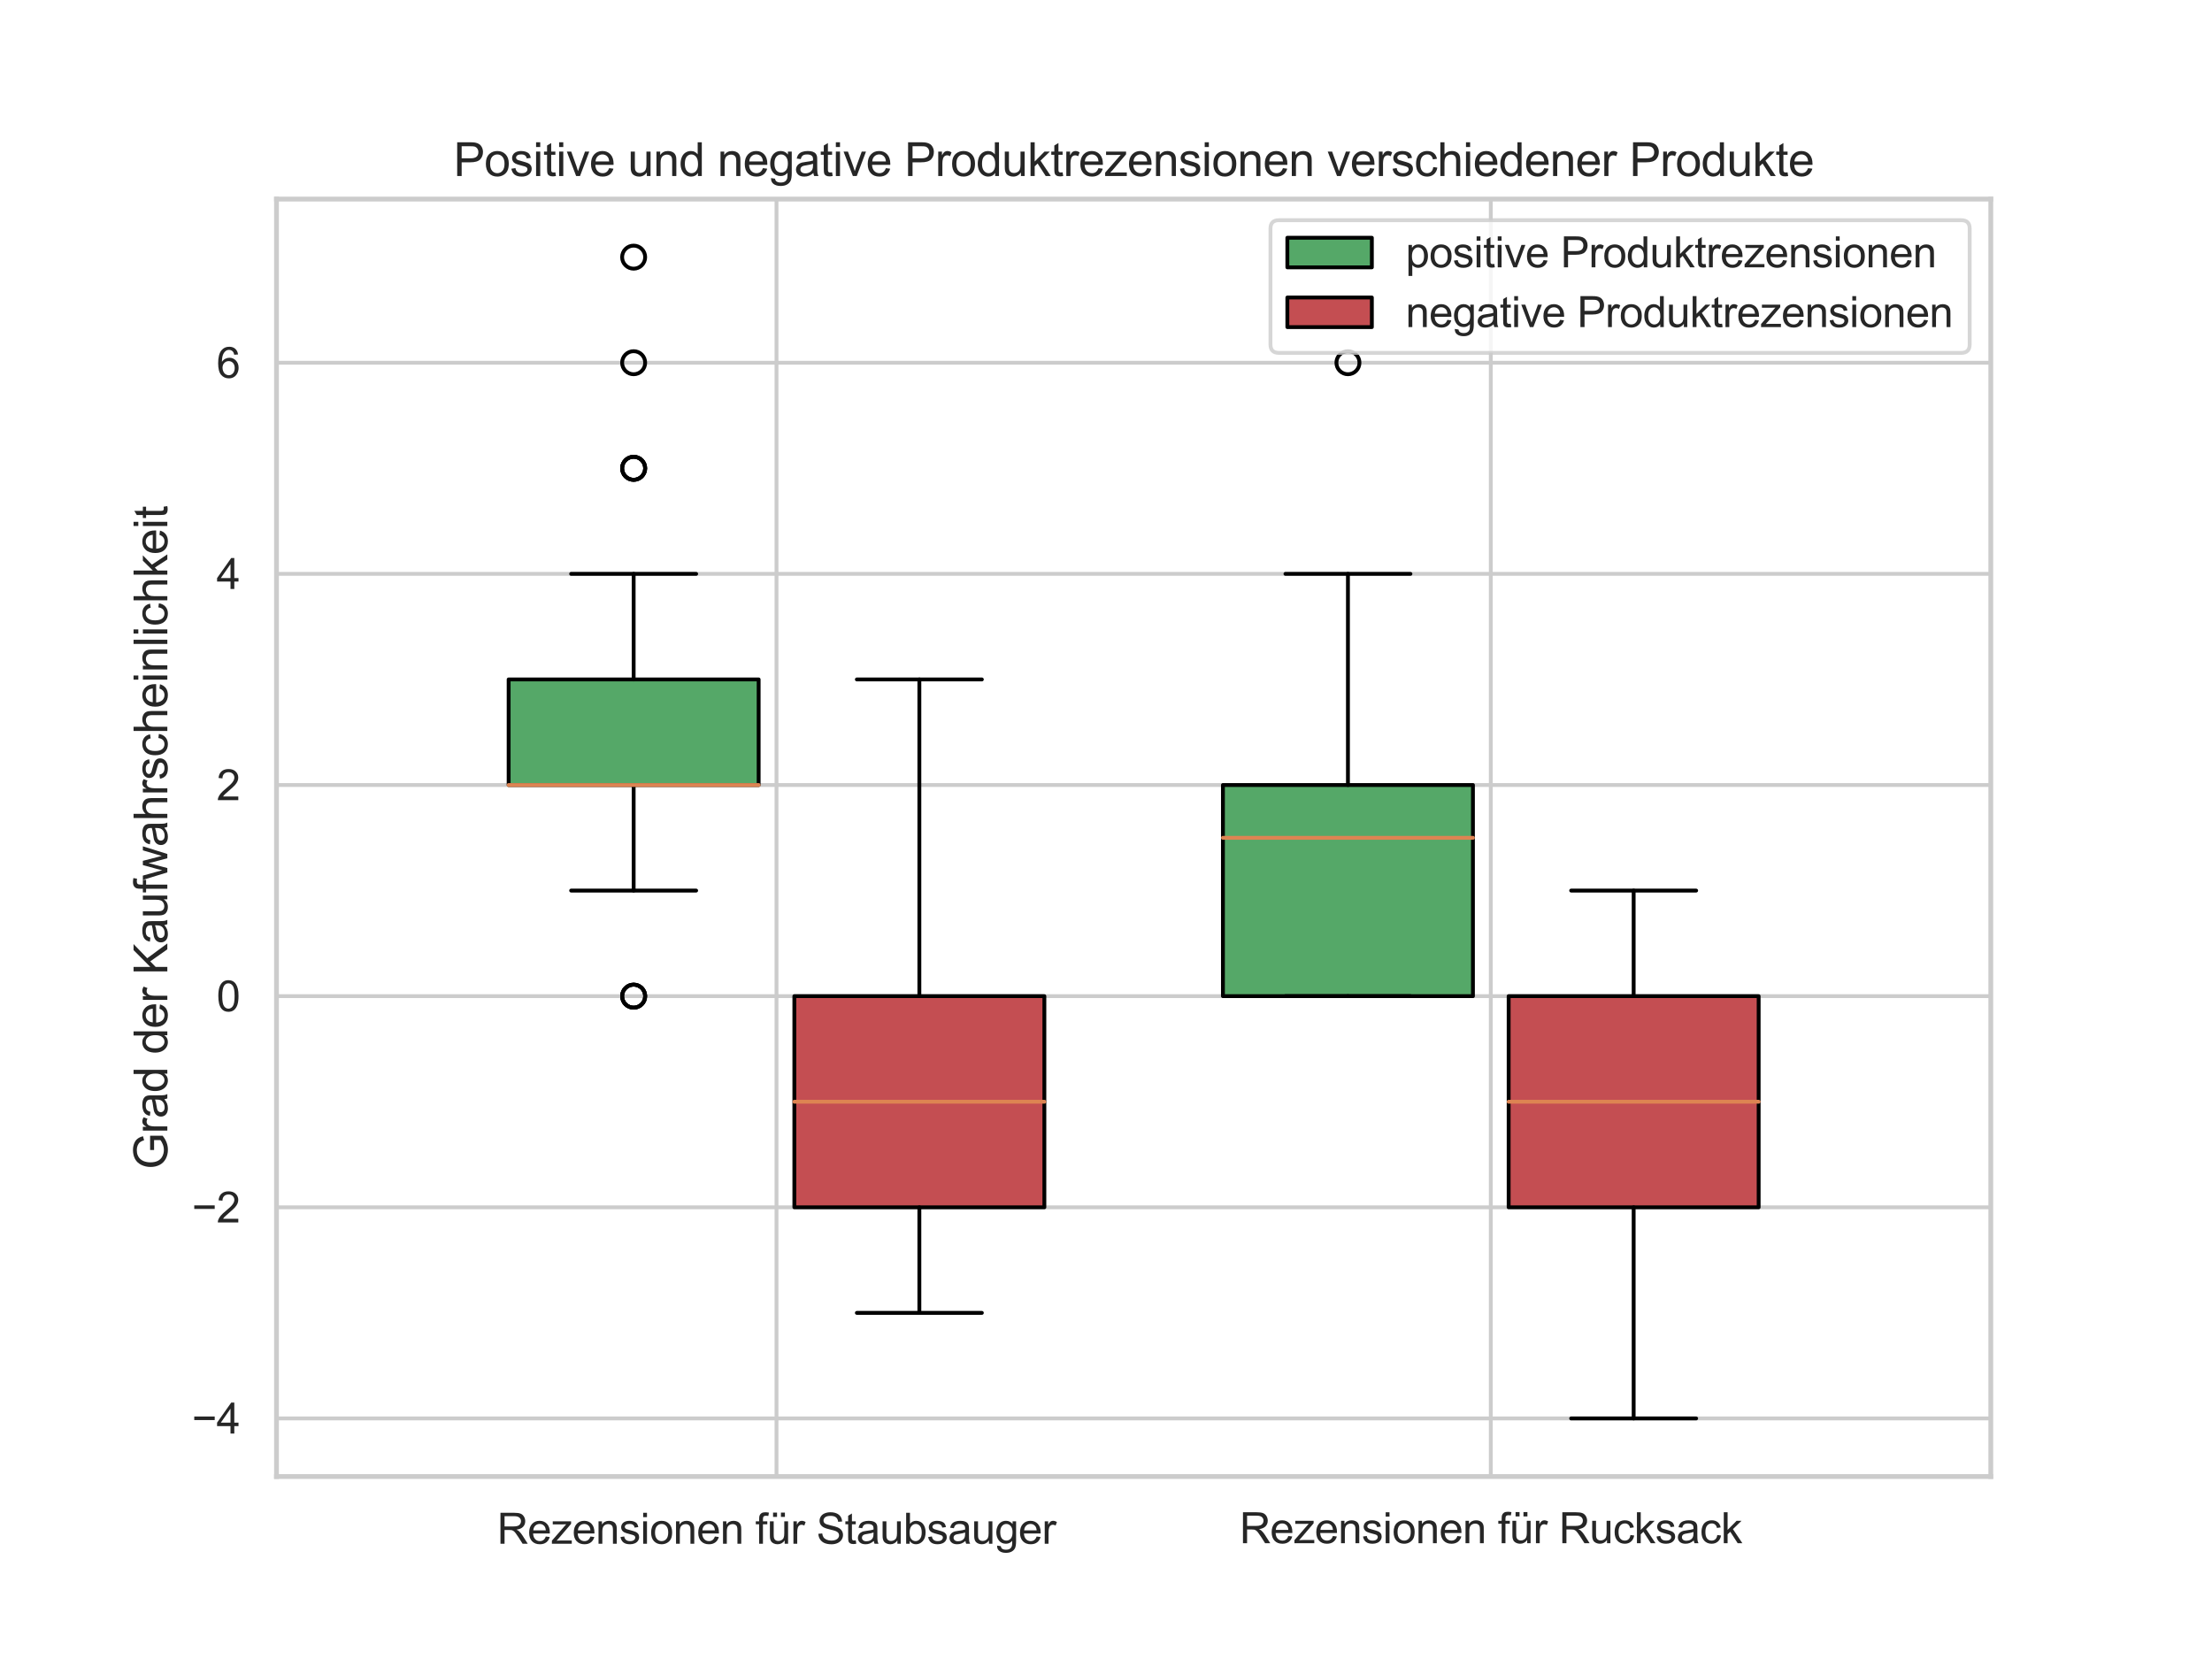 <?xml version="1.0" encoding="utf-8" standalone="no"?>
<!DOCTYPE svg PUBLIC "-//W3C//DTD SVG 1.1//EN"
  "http://www.w3.org/Graphics/SVG/1.1/DTD/svg11.dtd">
<svg xmlns:xlink="http://www.w3.org/1999/xlink" width="576pt" height="432pt" viewBox="0 0 576 432" xmlns="http://www.w3.org/2000/svg" version="1.1">
 <defs>
  <style type="text/css">*{stroke-linejoin: round; stroke-linecap: butt}</style>
 </defs>
 <g id="figure_1">
  <g id="patch_1">
   <path d="M 0 432 
L 576 432 
L 576 0 
L 0 0 
z
" style="fill: #ffffff"/>
  </g>
  <g id="axes_1">
   <g id="patch_2">
    <path d="M 72 384.48 
L 518.4 384.48 
L 518.4 51.84 
L 72 51.84 
z
" style="fill: #ffffff"/>
   </g>
   <g id="matplotlib.axis_1">
    <g id="xtick_1">
     <g id="line2d_1">
      <path d="M 202.2 384.48 
L 202.2 51.84 
" clip-path="url(#p1ac5fc9a94)" style="fill: none; stroke: #cccccc; stroke-linecap: round"/>
     </g>
     <g id="text_1">
      <!-- Rezensionen für Staubsauger -->
      <g style="fill: #262626" transform="translate(129.435 401.988) scale(0.11 -0.11)">
       <defs>
        <path id="ArialMT-52" d="M 503 0 
L 503 4581 
L 2534 4581 
Q 3147 4581 3465 4457 
Q 3784 4334 3975 4021 
Q 4166 3709 4166 3331 
Q 4166 2844 3850 2509 
Q 3534 2175 2875 2084 
Q 3116 1969 3241 1856 
Q 3506 1613 3744 1247 
L 4541 0 
L 3778 0 
L 3172 953 
Q 2906 1366 2734 1584 
Q 2563 1803 2427 1890 
Q 2291 1978 2150 2013 
Q 2047 2034 1813 2034 
L 1109 2034 
L 1109 0 
L 503 0 
z
M 1109 2559 
L 2413 2559 
Q 2828 2559 3062 2645 
Q 3297 2731 3419 2920 
Q 3541 3109 3541 3331 
Q 3541 3656 3305 3865 
Q 3069 4075 2559 4075 
L 1109 4075 
L 1109 2559 
z
" transform="scale(0.016)"/>
        <path id="ArialMT-65" d="M 2694 1069 
L 3275 997 
Q 3138 488 2766 206 
Q 2394 -75 1816 -75 
Q 1088 -75 661 373 
Q 234 822 234 1631 
Q 234 2469 665 2931 
Q 1097 3394 1784 3394 
Q 2450 3394 2872 2941 
Q 3294 2488 3294 1666 
Q 3294 1616 3291 1516 
L 816 1516 
Q 847 969 1125 678 
Q 1403 388 1819 388 
Q 2128 388 2347 550 
Q 2566 713 2694 1069 
z
M 847 1978 
L 2700 1978 
Q 2663 2397 2488 2606 
Q 2219 2931 1791 2931 
Q 1403 2931 1139 2672 
Q 875 2413 847 1978 
z
" transform="scale(0.016)"/>
        <path id="ArialMT-7a" d="M 125 0 
L 125 456 
L 2238 2881 
Q 1878 2863 1603 2863 
L 250 2863 
L 250 3319 
L 2963 3319 
L 2963 2947 
L 1166 841 
L 819 456 
Q 1197 484 1528 484 
L 3063 484 
L 3063 0 
L 125 0 
z
" transform="scale(0.016)"/>
        <path id="ArialMT-6e" d="M 422 0 
L 422 3319 
L 928 3319 
L 928 2847 
Q 1294 3394 1984 3394 
Q 2284 3394 2536 3286 
Q 2788 3178 2913 3003 
Q 3038 2828 3088 2588 
Q 3119 2431 3119 2041 
L 3119 0 
L 2556 0 
L 2556 2019 
Q 2556 2363 2490 2533 
Q 2425 2703 2258 2804 
Q 2091 2906 1866 2906 
Q 1506 2906 1245 2678 
Q 984 2450 984 1813 
L 984 0 
L 422 0 
z
" transform="scale(0.016)"/>
        <path id="ArialMT-73" d="M 197 991 
L 753 1078 
Q 800 744 1014 566 
Q 1228 388 1613 388 
Q 2000 388 2187 545 
Q 2375 703 2375 916 
Q 2375 1106 2209 1216 
Q 2094 1291 1634 1406 
Q 1016 1563 777 1677 
Q 538 1791 414 1992 
Q 291 2194 291 2438 
Q 291 2659 392 2848 
Q 494 3038 669 3163 
Q 800 3259 1026 3326 
Q 1253 3394 1513 3394 
Q 1903 3394 2198 3281 
Q 2494 3169 2634 2976 
Q 2775 2784 2828 2463 
L 2278 2388 
Q 2241 2644 2061 2787 
Q 1881 2931 1553 2931 
Q 1166 2931 1000 2803 
Q 834 2675 834 2503 
Q 834 2394 903 2306 
Q 972 2216 1119 2156 
Q 1203 2125 1616 2013 
Q 2213 1853 2448 1751 
Q 2684 1650 2818 1456 
Q 2953 1263 2953 975 
Q 2953 694 2789 445 
Q 2625 197 2315 61 
Q 2006 -75 1616 -75 
Q 969 -75 630 194 
Q 291 463 197 991 
z
" transform="scale(0.016)"/>
        <path id="ArialMT-69" d="M 425 3934 
L 425 4581 
L 988 4581 
L 988 3934 
L 425 3934 
z
M 425 0 
L 425 3319 
L 988 3319 
L 988 0 
L 425 0 
z
" transform="scale(0.016)"/>
        <path id="ArialMT-6f" d="M 213 1659 
Q 213 2581 725 3025 
Q 1153 3394 1769 3394 
Q 2453 3394 2887 2945 
Q 3322 2497 3322 1706 
Q 3322 1066 3130 698 
Q 2938 331 2570 128 
Q 2203 -75 1769 -75 
Q 1072 -75 642 372 
Q 213 819 213 1659 
z
M 791 1659 
Q 791 1022 1069 705 
Q 1347 388 1769 388 
Q 2188 388 2466 706 
Q 2744 1025 2744 1678 
Q 2744 2294 2464 2611 
Q 2184 2928 1769 2928 
Q 1347 2928 1069 2612 
Q 791 2297 791 1659 
z
" transform="scale(0.016)"/>
        <path id="ArialMT-20" transform="scale(0.016)"/>
        <path id="ArialMT-66" d="M 556 0 
L 556 2881 
L 59 2881 
L 59 3319 
L 556 3319 
L 556 3672 
Q 556 4006 616 4169 
Q 697 4388 901 4523 
Q 1106 4659 1475 4659 
Q 1713 4659 2000 4603 
L 1916 4113 
Q 1741 4144 1584 4144 
Q 1328 4144 1222 4034 
Q 1116 3925 1116 3625 
L 1116 3319 
L 1763 3319 
L 1763 2881 
L 1116 2881 
L 1116 0 
L 556 0 
z
" transform="scale(0.016)"/>
        <path id="ArialMT-fc" d="M 2597 0 
L 2597 488 
Q 2209 -75 1544 -75 
Q 1250 -75 995 37 
Q 741 150 617 320 
Q 494 491 444 738 
Q 409 903 409 1263 
L 409 3319 
L 972 3319 
L 972 1478 
Q 972 1038 1006 884 
Q 1059 663 1231 536 
Q 1403 409 1656 409 
Q 1909 409 2131 539 
Q 2353 669 2445 892 
Q 2538 1116 2538 1541 
L 2538 3319 
L 3100 3319 
L 3100 0 
L 2597 0 
z
M 878 3969 
L 878 4609 
L 1466 4609 
L 1466 3969 
L 878 3969 
z
M 2044 3969 
L 2044 4609 
L 2631 4609 
L 2631 3969 
L 2044 3969 
z
" transform="scale(0.016)"/>
        <path id="ArialMT-72" d="M 416 0 
L 416 3319 
L 922 3319 
L 922 2816 
Q 1116 3169 1280 3281 
Q 1444 3394 1641 3394 
Q 1925 3394 2219 3213 
L 2025 2691 
Q 1819 2813 1613 2813 
Q 1428 2813 1281 2702 
Q 1134 2591 1072 2394 
Q 978 2094 978 1738 
L 978 0 
L 416 0 
z
" transform="scale(0.016)"/>
        <path id="ArialMT-53" d="M 288 1472 
L 859 1522 
Q 900 1178 1048 958 
Q 1197 738 1509 602 
Q 1822 466 2213 466 
Q 2559 466 2825 569 
Q 3091 672 3220 851 
Q 3350 1031 3350 1244 
Q 3350 1459 3225 1620 
Q 3100 1781 2813 1891 
Q 2628 1963 1997 2114 
Q 1366 2266 1113 2400 
Q 784 2572 623 2826 
Q 463 3081 463 3397 
Q 463 3744 659 4045 
Q 856 4347 1234 4503 
Q 1613 4659 2075 4659 
Q 2584 4659 2973 4495 
Q 3363 4331 3572 4012 
Q 3781 3694 3797 3291 
L 3216 3247 
Q 3169 3681 2898 3903 
Q 2628 4125 2100 4125 
Q 1550 4125 1298 3923 
Q 1047 3722 1047 3438 
Q 1047 3191 1225 3031 
Q 1400 2872 2139 2705 
Q 2878 2538 3153 2413 
Q 3553 2228 3743 1945 
Q 3934 1663 3934 1294 
Q 3934 928 3725 604 
Q 3516 281 3123 101 
Q 2731 -78 2241 -78 
Q 1619 -78 1198 103 
Q 778 284 539 648 
Q 300 1013 288 1472 
z
" transform="scale(0.016)"/>
        <path id="ArialMT-74" d="M 1650 503 
L 1731 6 
Q 1494 -44 1306 -44 
Q 1000 -44 831 53 
Q 663 150 594 308 
Q 525 466 525 972 
L 525 2881 
L 113 2881 
L 113 3319 
L 525 3319 
L 525 4141 
L 1084 4478 
L 1084 3319 
L 1650 3319 
L 1650 2881 
L 1084 2881 
L 1084 941 
Q 1084 700 1114 631 
Q 1144 563 1211 522 
Q 1278 481 1403 481 
Q 1497 481 1650 503 
z
" transform="scale(0.016)"/>
        <path id="ArialMT-61" d="M 2588 409 
Q 2275 144 1986 34 
Q 1697 -75 1366 -75 
Q 819 -75 525 192 
Q 231 459 231 875 
Q 231 1119 342 1320 
Q 453 1522 633 1644 
Q 813 1766 1038 1828 
Q 1203 1872 1538 1913 
Q 2219 1994 2541 2106 
Q 2544 2222 2544 2253 
Q 2544 2597 2384 2738 
Q 2169 2928 1744 2928 
Q 1347 2928 1158 2789 
Q 969 2650 878 2297 
L 328 2372 
Q 403 2725 575 2942 
Q 747 3159 1072 3276 
Q 1397 3394 1825 3394 
Q 2250 3394 2515 3294 
Q 2781 3194 2906 3042 
Q 3031 2891 3081 2659 
Q 3109 2516 3109 2141 
L 3109 1391 
Q 3109 606 3145 398 
Q 3181 191 3288 0 
L 2700 0 
Q 2613 175 2588 409 
z
M 2541 1666 
Q 2234 1541 1622 1453 
Q 1275 1403 1131 1340 
Q 988 1278 909 1158 
Q 831 1038 831 891 
Q 831 666 1001 516 
Q 1172 366 1500 366 
Q 1825 366 2078 508 
Q 2331 650 2450 897 
Q 2541 1088 2541 1459 
L 2541 1666 
z
" transform="scale(0.016)"/>
        <path id="ArialMT-75" d="M 2597 0 
L 2597 488 
Q 2209 -75 1544 -75 
Q 1250 -75 995 37 
Q 741 150 617 320 
Q 494 491 444 738 
Q 409 903 409 1263 
L 409 3319 
L 972 3319 
L 972 1478 
Q 972 1038 1006 884 
Q 1059 663 1231 536 
Q 1403 409 1656 409 
Q 1909 409 2131 539 
Q 2353 669 2445 892 
Q 2538 1116 2538 1541 
L 2538 3319 
L 3100 3319 
L 3100 0 
L 2597 0 
z
" transform="scale(0.016)"/>
        <path id="ArialMT-62" d="M 941 0 
L 419 0 
L 419 4581 
L 981 4581 
L 981 2947 
Q 1338 3394 1891 3394 
Q 2197 3394 2470 3270 
Q 2744 3147 2920 2923 
Q 3097 2700 3197 2384 
Q 3297 2069 3297 1709 
Q 3297 856 2875 390 
Q 2453 -75 1863 -75 
Q 1275 -75 941 416 
L 941 0 
z
M 934 1684 
Q 934 1088 1097 822 
Q 1363 388 1816 388 
Q 2184 388 2453 708 
Q 2722 1028 2722 1663 
Q 2722 2313 2464 2622 
Q 2206 2931 1841 2931 
Q 1472 2931 1203 2611 
Q 934 2291 934 1684 
z
" transform="scale(0.016)"/>
        <path id="ArialMT-67" d="M 319 -275 
L 866 -356 
Q 900 -609 1056 -725 
Q 1266 -881 1628 -881 
Q 2019 -881 2231 -725 
Q 2444 -569 2519 -288 
Q 2563 -116 2559 434 
Q 2191 0 1641 0 
Q 956 0 581 494 
Q 206 988 206 1678 
Q 206 2153 378 2554 
Q 550 2956 876 3175 
Q 1203 3394 1644 3394 
Q 2231 3394 2613 2919 
L 2613 3319 
L 3131 3319 
L 3131 450 
Q 3131 -325 2973 -648 
Q 2816 -972 2473 -1159 
Q 2131 -1347 1631 -1347 
Q 1038 -1347 672 -1080 
Q 306 -813 319 -275 
z
M 784 1719 
Q 784 1066 1043 766 
Q 1303 466 1694 466 
Q 2081 466 2343 764 
Q 2606 1063 2606 1700 
Q 2606 2309 2336 2618 
Q 2066 2928 1684 2928 
Q 1309 2928 1046 2623 
Q 784 2319 784 1719 
z
" transform="scale(0.016)"/>
       </defs>
       <use xlink:href="#ArialMT-52"/>
       <use xlink:href="#ArialMT-65" x="72.217"/>
       <use xlink:href="#ArialMT-7a" x="127.832"/>
       <use xlink:href="#ArialMT-65" x="177.832"/>
       <use xlink:href="#ArialMT-6e" x="233.447"/>
       <use xlink:href="#ArialMT-73" x="289.062"/>
       <use xlink:href="#ArialMT-69" x="339.062"/>
       <use xlink:href="#ArialMT-6f" x="361.279"/>
       <use xlink:href="#ArialMT-6e" x="416.895"/>
       <use xlink:href="#ArialMT-65" x="472.51"/>
       <use xlink:href="#ArialMT-6e" x="528.125"/>
       <use xlink:href="#ArialMT-20" x="583.74"/>
       <use xlink:href="#ArialMT-66" x="611.523"/>
       <use xlink:href="#ArialMT-fc" x="639.307"/>
       <use xlink:href="#ArialMT-72" x="694.922"/>
       <use xlink:href="#ArialMT-20" x="728.223"/>
       <use xlink:href="#ArialMT-53" x="756.006"/>
       <use xlink:href="#ArialMT-74" x="822.705"/>
       <use xlink:href="#ArialMT-61" x="850.488"/>
       <use xlink:href="#ArialMT-75" x="906.104"/>
       <use xlink:href="#ArialMT-62" x="961.719"/>
       <use xlink:href="#ArialMT-73" x="1017.334"/>
       <use xlink:href="#ArialMT-61" x="1067.334"/>
       <use xlink:href="#ArialMT-75" x="1122.949"/>
       <use xlink:href="#ArialMT-67" x="1178.564"/>
       <use xlink:href="#ArialMT-65" x="1234.18"/>
       <use xlink:href="#ArialMT-72" x="1289.795"/>
      </g>
     </g>
    </g>
    <g id="xtick_2">
     <g id="line2d_2">
      <path d="M 388.2 384.48 
L 388.2 51.84 
" clip-path="url(#p1ac5fc9a94)" style="fill: none; stroke: #cccccc; stroke-linecap: round"/>
     </g>
     <g id="text_2">
      <!-- Rezensionen für Rucksack -->
      <g style="fill: #262626" transform="translate(322.784 401.854) scale(0.11 -0.11)">
       <defs>
        <path id="ArialMT-63" d="M 2588 1216 
L 3141 1144 
Q 3050 572 2676 248 
Q 2303 -75 1759 -75 
Q 1078 -75 664 370 
Q 250 816 250 1647 
Q 250 2184 428 2587 
Q 606 2991 970 3192 
Q 1334 3394 1763 3394 
Q 2303 3394 2647 3120 
Q 2991 2847 3088 2344 
L 2541 2259 
Q 2463 2594 2264 2762 
Q 2066 2931 1784 2931 
Q 1359 2931 1093 2626 
Q 828 2322 828 1663 
Q 828 994 1084 691 
Q 1341 388 1753 388 
Q 2084 388 2306 591 
Q 2528 794 2588 1216 
z
" transform="scale(0.016)"/>
        <path id="ArialMT-6b" d="M 425 0 
L 425 4581 
L 988 4581 
L 988 1969 
L 2319 3319 
L 3047 3319 
L 1778 2088 
L 3175 0 
L 2481 0 
L 1384 1697 
L 988 1316 
L 988 0 
L 425 0 
z
" transform="scale(0.016)"/>
       </defs>
       <use xlink:href="#ArialMT-52"/>
       <use xlink:href="#ArialMT-65" x="72.217"/>
       <use xlink:href="#ArialMT-7a" x="127.832"/>
       <use xlink:href="#ArialMT-65" x="177.832"/>
       <use xlink:href="#ArialMT-6e" x="233.447"/>
       <use xlink:href="#ArialMT-73" x="289.062"/>
       <use xlink:href="#ArialMT-69" x="339.062"/>
       <use xlink:href="#ArialMT-6f" x="361.279"/>
       <use xlink:href="#ArialMT-6e" x="416.895"/>
       <use xlink:href="#ArialMT-65" x="472.51"/>
       <use xlink:href="#ArialMT-6e" x="528.125"/>
       <use xlink:href="#ArialMT-20" x="583.74"/>
       <use xlink:href="#ArialMT-66" x="611.523"/>
       <use xlink:href="#ArialMT-fc" x="639.307"/>
       <use xlink:href="#ArialMT-72" x="694.922"/>
       <use xlink:href="#ArialMT-20" x="728.223"/>
       <use xlink:href="#ArialMT-52" x="756.006"/>
       <use xlink:href="#ArialMT-75" x="828.223"/>
       <use xlink:href="#ArialMT-63" x="883.838"/>
       <use xlink:href="#ArialMT-6b" x="933.838"/>
       <use xlink:href="#ArialMT-73" x="983.838"/>
       <use xlink:href="#ArialMT-61" x="1033.838"/>
       <use xlink:href="#ArialMT-63" x="1089.453"/>
       <use xlink:href="#ArialMT-6b" x="1139.453"/>
      </g>
     </g>
    </g>
   </g>
   <g id="matplotlib.axis_2">
    <g id="ytick_1">
     <g id="line2d_3">
      <path d="M 72 369.36 
L 518.4 369.36 
" clip-path="url(#p1ac5fc9a94)" style="fill: none; stroke: #cccccc; stroke-linecap: round"/>
     </g>
     <g id="text_3">
      <!-- −4 -->
      <g style="fill: #262626" transform="translate(49.958 373.297) scale(0.11 -0.11)">
       <defs>
        <path id="ArialMT-2212" d="M 3381 1997 
L 356 1997 
L 356 2522 
L 3381 2522 
L 3381 1997 
z
" transform="scale(0.016)"/>
        <path id="ArialMT-34" d="M 2069 0 
L 2069 1097 
L 81 1097 
L 81 1613 
L 2172 4581 
L 2631 4581 
L 2631 1613 
L 3250 1613 
L 3250 1097 
L 2631 1097 
L 2631 0 
L 2069 0 
z
M 2069 1613 
L 2069 3678 
L 634 1613 
L 2069 1613 
z
" transform="scale(0.016)"/>
       </defs>
       <use xlink:href="#ArialMT-2212"/>
       <use xlink:href="#ArialMT-34" x="58.398"/>
      </g>
     </g>
    </g>
    <g id="ytick_2">
     <g id="line2d_4">
      <path d="M 72 314.378 
L 518.4 314.378 
" clip-path="url(#p1ac5fc9a94)" style="fill: none; stroke: #cccccc; stroke-linecap: round"/>
     </g>
     <g id="text_4">
      <!-- −2 -->
      <g style="fill: #262626" transform="translate(49.958 318.315) scale(0.11 -0.11)">
       <defs>
        <path id="ArialMT-32" d="M 3222 541 
L 3222 0 
L 194 0 
Q 188 203 259 391 
Q 375 700 629 1000 
Q 884 1300 1366 1694 
Q 2113 2306 2375 2664 
Q 2638 3022 2638 3341 
Q 2638 3675 2398 3904 
Q 2159 4134 1775 4134 
Q 1369 4134 1125 3890 
Q 881 3647 878 3216 
L 300 3275 
Q 359 3922 746 4261 
Q 1134 4600 1788 4600 
Q 2447 4600 2831 4234 
Q 3216 3869 3216 3328 
Q 3216 3053 3103 2787 
Q 2991 2522 2730 2228 
Q 2469 1934 1863 1422 
Q 1356 997 1212 845 
Q 1069 694 975 541 
L 3222 541 
z
" transform="scale(0.016)"/>
       </defs>
       <use xlink:href="#ArialMT-2212"/>
       <use xlink:href="#ArialMT-32" x="58.398"/>
      </g>
     </g>
    </g>
    <g id="ytick_3">
     <g id="line2d_5">
      <path d="M 72 259.396 
L 518.4 259.396 
" clip-path="url(#p1ac5fc9a94)" style="fill: none; stroke: #cccccc; stroke-linecap: round"/>
     </g>
     <g id="text_5">
      <!-- 0 -->
      <g style="fill: #262626" transform="translate(56.383 263.333) scale(0.11 -0.11)">
       <defs>
        <path id="ArialMT-30" d="M 266 2259 
Q 266 3072 433 3567 
Q 600 4063 929 4331 
Q 1259 4600 1759 4600 
Q 2128 4600 2406 4451 
Q 2684 4303 2865 4023 
Q 3047 3744 3150 3342 
Q 3253 2941 3253 2259 
Q 3253 1453 3087 958 
Q 2922 463 2592 192 
Q 2263 -78 1759 -78 
Q 1097 -78 719 397 
Q 266 969 266 2259 
z
M 844 2259 
Q 844 1131 1108 757 
Q 1372 384 1759 384 
Q 2147 384 2411 759 
Q 2675 1134 2675 2259 
Q 2675 3391 2411 3762 
Q 2147 4134 1753 4134 
Q 1366 4134 1134 3806 
Q 844 3388 844 2259 
z
" transform="scale(0.016)"/>
       </defs>
       <use xlink:href="#ArialMT-30"/>
      </g>
     </g>
    </g>
    <g id="ytick_4">
     <g id="line2d_6">
      <path d="M 72 204.415 
L 518.4 204.415 
" clip-path="url(#p1ac5fc9a94)" style="fill: none; stroke: #cccccc; stroke-linecap: round"/>
     </g>
     <g id="text_6">
      <!-- 2 -->
      <g style="fill: #262626" transform="translate(56.383 208.351) scale(0.11 -0.11)">
       <use xlink:href="#ArialMT-32"/>
      </g>
     </g>
    </g>
    <g id="ytick_5">
     <g id="line2d_7">
      <path d="M 72 149.433 
L 518.4 149.433 
" clip-path="url(#p1ac5fc9a94)" style="fill: none; stroke: #cccccc; stroke-linecap: round"/>
     </g>
     <g id="text_7">
      <!-- 4 -->
      <g style="fill: #262626" transform="translate(56.383 153.37) scale(0.11 -0.11)">
       <use xlink:href="#ArialMT-34"/>
      </g>
     </g>
    </g>
    <g id="ytick_6">
     <g id="line2d_8">
      <path d="M 72 94.451 
L 518.4 94.451 
" clip-path="url(#p1ac5fc9a94)" style="fill: none; stroke: #cccccc; stroke-linecap: round"/>
     </g>
     <g id="text_8">
      <!-- 6 -->
      <g style="fill: #262626" transform="translate(56.383 98.388) scale(0.11 -0.11)">
       <defs>
        <path id="ArialMT-36" d="M 3184 3459 
L 2625 3416 
Q 2550 3747 2413 3897 
Q 2184 4138 1850 4138 
Q 1581 4138 1378 3988 
Q 1113 3794 959 3422 
Q 806 3050 800 2363 
Q 1003 2672 1297 2822 
Q 1591 2972 1913 2972 
Q 2475 2972 2870 2558 
Q 3266 2144 3266 1488 
Q 3266 1056 3080 686 
Q 2894 316 2569 119 
Q 2244 -78 1831 -78 
Q 1128 -78 684 439 
Q 241 956 241 2144 
Q 241 3472 731 4075 
Q 1159 4600 1884 4600 
Q 2425 4600 2770 4297 
Q 3116 3994 3184 3459 
z
M 888 1484 
Q 888 1194 1011 928 
Q 1134 663 1356 523 
Q 1578 384 1822 384 
Q 2178 384 2434 671 
Q 2691 959 2691 1453 
Q 2691 1928 2437 2201 
Q 2184 2475 1800 2475 
Q 1419 2475 1153 2201 
Q 888 1928 888 1484 
z
" transform="scale(0.016)"/>
       </defs>
       <use xlink:href="#ArialMT-36"/>
      </g>
     </g>
    </g>
    <g id="text_9">
     <!-- Grad der Kaufwahrscheinlichkeit -->
     <g style="fill: #262626" transform="translate(43.573 304.531) rotate(-90) scale(0.12 -0.12)">
      <defs>
       <path id="ArialMT-47" d="M 2638 1797 
L 2638 2334 
L 4578 2338 
L 4578 638 
Q 4131 281 3656 101 
Q 3181 -78 2681 -78 
Q 2006 -78 1454 211 
Q 903 500 622 1047 
Q 341 1594 341 2269 
Q 341 2938 620 3517 
Q 900 4097 1425 4378 
Q 1950 4659 2634 4659 
Q 3131 4659 3532 4498 
Q 3934 4338 4162 4050 
Q 4391 3763 4509 3300 
L 3963 3150 
Q 3859 3500 3706 3700 
Q 3553 3900 3268 4020 
Q 2984 4141 2638 4141 
Q 2222 4141 1919 4014 
Q 1616 3888 1430 3681 
Q 1244 3475 1141 3228 
Q 966 2803 966 2306 
Q 966 1694 1177 1281 
Q 1388 869 1791 669 
Q 2194 469 2647 469 
Q 3041 469 3416 620 
Q 3791 772 3984 944 
L 3984 1797 
L 2638 1797 
z
" transform="scale(0.016)"/>
       <path id="ArialMT-64" d="M 2575 0 
L 2575 419 
Q 2259 -75 1647 -75 
Q 1250 -75 917 144 
Q 584 363 401 755 
Q 219 1147 219 1656 
Q 219 2153 384 2558 
Q 550 2963 881 3178 
Q 1213 3394 1622 3394 
Q 1922 3394 2156 3267 
Q 2391 3141 2538 2938 
L 2538 4581 
L 3097 4581 
L 3097 0 
L 2575 0 
z
M 797 1656 
Q 797 1019 1065 703 
Q 1334 388 1700 388 
Q 2069 388 2326 689 
Q 2584 991 2584 1609 
Q 2584 2291 2321 2609 
Q 2059 2928 1675 2928 
Q 1300 2928 1048 2622 
Q 797 2316 797 1656 
z
" transform="scale(0.016)"/>
       <path id="ArialMT-4b" d="M 469 0 
L 469 4581 
L 1075 4581 
L 1075 2309 
L 3350 4581 
L 4172 4581 
L 2250 2725 
L 4256 0 
L 3456 0 
L 1825 2319 
L 1075 1588 
L 1075 0 
L 469 0 
z
" transform="scale(0.016)"/>
       <path id="ArialMT-77" d="M 1034 0 
L 19 3319 
L 600 3319 
L 1128 1403 
L 1325 691 
Q 1338 744 1497 1375 
L 2025 3319 
L 2603 3319 
L 3100 1394 
L 3266 759 
L 3456 1400 
L 4025 3319 
L 4572 3319 
L 3534 0 
L 2950 0 
L 2422 1988 
L 2294 2553 
L 1622 0 
L 1034 0 
z
" transform="scale(0.016)"/>
       <path id="ArialMT-68" d="M 422 0 
L 422 4581 
L 984 4581 
L 984 2938 
Q 1378 3394 1978 3394 
Q 2347 3394 2619 3248 
Q 2891 3103 3008 2847 
Q 3125 2591 3125 2103 
L 3125 0 
L 2563 0 
L 2563 2103 
Q 2563 2525 2380 2717 
Q 2197 2909 1863 2909 
Q 1613 2909 1392 2779 
Q 1172 2650 1078 2428 
Q 984 2206 984 1816 
L 984 0 
L 422 0 
z
" transform="scale(0.016)"/>
       <path id="ArialMT-6c" d="M 409 0 
L 409 4581 
L 972 4581 
L 972 0 
L 409 0 
z
" transform="scale(0.016)"/>
      </defs>
      <use xlink:href="#ArialMT-47"/>
      <use xlink:href="#ArialMT-72" x="77.783"/>
      <use xlink:href="#ArialMT-61" x="111.084"/>
      <use xlink:href="#ArialMT-64" x="166.699"/>
      <use xlink:href="#ArialMT-20" x="222.314"/>
      <use xlink:href="#ArialMT-64" x="250.098"/>
      <use xlink:href="#ArialMT-65" x="305.713"/>
      <use xlink:href="#ArialMT-72" x="361.328"/>
      <use xlink:href="#ArialMT-20" x="394.629"/>
      <use xlink:href="#ArialMT-4b" x="422.412"/>
      <use xlink:href="#ArialMT-61" x="489.111"/>
      <use xlink:href="#ArialMT-75" x="544.727"/>
      <use xlink:href="#ArialMT-66" x="600.342"/>
      <use xlink:href="#ArialMT-77" x="628.125"/>
      <use xlink:href="#ArialMT-61" x="700.342"/>
      <use xlink:href="#ArialMT-68" x="755.957"/>
      <use xlink:href="#ArialMT-72" x="811.572"/>
      <use xlink:href="#ArialMT-73" x="844.873"/>
      <use xlink:href="#ArialMT-63" x="894.873"/>
      <use xlink:href="#ArialMT-68" x="944.873"/>
      <use xlink:href="#ArialMT-65" x="1000.488"/>
      <use xlink:href="#ArialMT-69" x="1056.104"/>
      <use xlink:href="#ArialMT-6e" x="1078.32"/>
      <use xlink:href="#ArialMT-6c" x="1133.936"/>
      <use xlink:href="#ArialMT-69" x="1156.152"/>
      <use xlink:href="#ArialMT-63" x="1178.369"/>
      <use xlink:href="#ArialMT-68" x="1228.369"/>
      <use xlink:href="#ArialMT-6b" x="1283.984"/>
      <use xlink:href="#ArialMT-65" x="1333.984"/>
      <use xlink:href="#ArialMT-69" x="1389.6"/>
      <use xlink:href="#ArialMT-74" x="1411.816"/>
     </g>
    </g>
   </g>
   <g id="patch_3">
    <path d="M 132.45 204.415 
L 197.55 204.415 
L 197.55 176.924 
L 132.45 176.924 
L 132.45 204.415 
z
" clip-path="url(#p1ac5fc9a94)" style="fill: #55a868; stroke: #000000; stroke-linejoin: miter"/>
   </g>
   <g id="line2d_9">
    <path d="M 165 204.415 
L 165 231.905 
" clip-path="url(#p1ac5fc9a94)" style="fill: none; stroke: #000000; stroke-linecap: round"/>
   </g>
   <g id="line2d_10">
    <path d="M 165 176.924 
L 165 149.433 
" clip-path="url(#p1ac5fc9a94)" style="fill: none; stroke: #000000; stroke-linecap: round"/>
   </g>
   <g id="line2d_11">
    <path d="M 148.725 231.905 
L 181.275 231.905 
" clip-path="url(#p1ac5fc9a94)" style="fill: none; stroke: #000000; stroke-linecap: round"/>
   </g>
   <g id="line2d_12">
    <path d="M 148.725 149.433 
L 181.275 149.433 
" clip-path="url(#p1ac5fc9a94)" style="fill: none; stroke: #000000; stroke-linecap: round"/>
   </g>
   <g id="line2d_13">
    <defs>
     <path id="m3ff4cdd1dc" d="M 0 3 
C 0.796 3 1.559 2.684 2.121 2.121 
C 2.684 1.559 3 0.796 3 0 
C 3 -0.796 2.684 -1.559 2.121 -2.121 
C 1.559 -2.684 0.796 -3 0 -3 
C -0.796 -3 -1.559 -2.684 -2.121 -2.121 
C -2.684 -1.559 -3 -0.796 -3 0 
C -3 0.796 -2.684 1.559 -2.121 2.121 
C -1.559 2.684 -0.796 3 0 3 
z
" style="stroke: #000000"/>
    </defs>
    <g clip-path="url(#p1ac5fc9a94)">
     <use xlink:href="#m3ff4cdd1dc" x="165" y="259.396" style="fill-opacity: 0; stroke: #000000"/>
     <use xlink:href="#m3ff4cdd1dc" x="165" y="259.396" style="fill-opacity: 0; stroke: #000000"/>
     <use xlink:href="#m3ff4cdd1dc" x="165" y="259.396" style="fill-opacity: 0; stroke: #000000"/>
     <use xlink:href="#m3ff4cdd1dc" x="165" y="94.451" style="fill-opacity: 0; stroke: #000000"/>
     <use xlink:href="#m3ff4cdd1dc" x="165" y="121.942" style="fill-opacity: 0; stroke: #000000"/>
     <use xlink:href="#m3ff4cdd1dc" x="165" y="66.96" style="fill-opacity: 0; stroke: #000000"/>
     <use xlink:href="#m3ff4cdd1dc" x="165" y="121.942" style="fill-opacity: 0; stroke: #000000"/>
     <use xlink:href="#m3ff4cdd1dc" x="165" y="121.942" style="fill-opacity: 0; stroke: #000000"/>
    </g>
   </g>
   <g id="patch_4">
    <path d="M 206.85 314.378 
L 271.95 314.378 
L 271.95 259.396 
L 206.85 259.396 
L 206.85 314.378 
z
" clip-path="url(#p1ac5fc9a94)" style="fill: #c44e52; stroke: #000000; stroke-linejoin: miter"/>
   </g>
   <g id="line2d_14">
    <path d="M 239.4 314.378 
L 239.4 341.869 
" clip-path="url(#p1ac5fc9a94)" style="fill: none; stroke: #000000; stroke-linecap: round"/>
   </g>
   <g id="line2d_15">
    <path d="M 239.4 259.396 
L 239.4 176.924 
" clip-path="url(#p1ac5fc9a94)" style="fill: none; stroke: #000000; stroke-linecap: round"/>
   </g>
   <g id="line2d_16">
    <path d="M 223.125 341.869 
L 255.675 341.869 
" clip-path="url(#p1ac5fc9a94)" style="fill: none; stroke: #000000; stroke-linecap: round"/>
   </g>
   <g id="line2d_17">
    <path d="M 223.125 176.924 
L 255.675 176.924 
" clip-path="url(#p1ac5fc9a94)" style="fill: none; stroke: #000000; stroke-linecap: round"/>
   </g>
   <g id="line2d_18"/>
   <g id="patch_5">
    <path d="M 318.45 259.396 
L 383.55 259.396 
L 383.55 204.415 
L 318.45 204.415 
L 318.45 259.396 
z
" clip-path="url(#p1ac5fc9a94)" style="fill: #55a868; stroke: #000000; stroke-linejoin: miter"/>
   </g>
   <g id="line2d_19">
    <path d="M 351 259.396 
L 351 259.396 
" clip-path="url(#p1ac5fc9a94)" style="fill: none; stroke: #000000; stroke-linecap: round"/>
   </g>
   <g id="line2d_20">
    <path d="M 351 204.415 
L 351 149.433 
" clip-path="url(#p1ac5fc9a94)" style="fill: none; stroke: #000000; stroke-linecap: round"/>
   </g>
   <g id="line2d_21">
    <path d="M 334.725 259.396 
L 367.275 259.396 
" clip-path="url(#p1ac5fc9a94)" style="fill: none; stroke: #000000; stroke-linecap: round"/>
   </g>
   <g id="line2d_22">
    <path d="M 334.725 149.433 
L 367.275 149.433 
" clip-path="url(#p1ac5fc9a94)" style="fill: none; stroke: #000000; stroke-linecap: round"/>
   </g>
   <g id="line2d_23">
    <g clip-path="url(#p1ac5fc9a94)">
     <use xlink:href="#m3ff4cdd1dc" x="351" y="94.451" style="fill-opacity: 0; stroke: #000000"/>
    </g>
   </g>
   <g id="patch_6">
    <path d="M 392.85 314.378 
L 457.95 314.378 
L 457.95 259.396 
L 392.85 259.396 
L 392.85 314.378 
z
" clip-path="url(#p1ac5fc9a94)" style="fill: #c44e52; stroke: #000000; stroke-linejoin: miter"/>
   </g>
   <g id="line2d_24">
    <path d="M 425.4 314.378 
L 425.4 369.36 
" clip-path="url(#p1ac5fc9a94)" style="fill: none; stroke: #000000; stroke-linecap: round"/>
   </g>
   <g id="line2d_25">
    <path d="M 425.4 259.396 
L 425.4 231.905 
" clip-path="url(#p1ac5fc9a94)" style="fill: none; stroke: #000000; stroke-linecap: round"/>
   </g>
   <g id="line2d_26">
    <path d="M 409.125 369.36 
L 441.675 369.36 
" clip-path="url(#p1ac5fc9a94)" style="fill: none; stroke: #000000; stroke-linecap: round"/>
   </g>
   <g id="line2d_27">
    <path d="M 409.125 231.905 
L 441.675 231.905 
" clip-path="url(#p1ac5fc9a94)" style="fill: none; stroke: #000000; stroke-linecap: round"/>
   </g>
   <g id="line2d_28"/>
   <g id="line2d_29">
    <path d="M 132.45 204.415 
L 197.55 204.415 
" clip-path="url(#p1ac5fc9a94)" style="fill: none; stroke: #dd8452; stroke-linecap: round"/>
   </g>
   <g id="line2d_30">
    <path d="M 206.85 286.887 
L 271.95 286.887 
" clip-path="url(#p1ac5fc9a94)" style="fill: none; stroke: #dd8452; stroke-linecap: round"/>
   </g>
   <g id="line2d_31">
    <path d="M 318.45 218.16 
L 383.55 218.16 
" clip-path="url(#p1ac5fc9a94)" style="fill: none; stroke: #dd8452; stroke-linecap: round"/>
   </g>
   <g id="line2d_32">
    <path d="M 392.85 286.887 
L 457.95 286.887 
" clip-path="url(#p1ac5fc9a94)" style="fill: none; stroke: #dd8452; stroke-linecap: round"/>
   </g>
   <g id="patch_7">
    <path d="M 72 384.48 
L 72 51.84 
" style="fill: none; stroke: #cccccc; stroke-width: 1.25; stroke-linejoin: miter; stroke-linecap: square"/>
   </g>
   <g id="patch_8">
    <path d="M 518.4 384.48 
L 518.4 51.84 
" style="fill: none; stroke: #cccccc; stroke-width: 1.25; stroke-linejoin: miter; stroke-linecap: square"/>
   </g>
   <g id="patch_9">
    <path d="M 72 384.48 
L 518.4 384.48 
" style="fill: none; stroke: #cccccc; stroke-width: 1.25; stroke-linejoin: miter; stroke-linecap: square"/>
   </g>
   <g id="patch_10">
    <path d="M 72 51.84 
L 518.4 51.84 
" style="fill: none; stroke: #cccccc; stroke-width: 1.25; stroke-linejoin: miter; stroke-linecap: square"/>
   </g>
   <g id="text_10">
    <!-- Positive und negative Produktrezensionen verschiedener Produkte -->
    <g style="fill: #262626" transform="translate(118.103 45.84) scale(0.12 -0.12)">
     <defs>
      <path id="ArialMT-50" d="M 494 0 
L 494 4581 
L 2222 4581 
Q 2678 4581 2919 4538 
Q 3256 4481 3484 4323 
Q 3713 4166 3852 3881 
Q 3991 3597 3991 3256 
Q 3991 2672 3619 2267 
Q 3247 1863 2275 1863 
L 1100 1863 
L 1100 0 
L 494 0 
z
M 1100 2403 
L 2284 2403 
Q 2872 2403 3119 2622 
Q 3366 2841 3366 3238 
Q 3366 3525 3220 3729 
Q 3075 3934 2838 4000 
Q 2684 4041 2272 4041 
L 1100 4041 
L 1100 2403 
z
" transform="scale(0.016)"/>
      <path id="ArialMT-76" d="M 1344 0 
L 81 3319 
L 675 3319 
L 1388 1331 
Q 1503 1009 1600 663 
Q 1675 925 1809 1294 
L 2547 3319 
L 3125 3319 
L 1869 0 
L 1344 0 
z
" transform="scale(0.016)"/>
     </defs>
     <use xlink:href="#ArialMT-50"/>
     <use xlink:href="#ArialMT-6f" x="66.699"/>
     <use xlink:href="#ArialMT-73" x="122.314"/>
     <use xlink:href="#ArialMT-69" x="172.314"/>
     <use xlink:href="#ArialMT-74" x="194.531"/>
     <use xlink:href="#ArialMT-69" x="222.314"/>
     <use xlink:href="#ArialMT-76" x="244.531"/>
     <use xlink:href="#ArialMT-65" x="294.531"/>
     <use xlink:href="#ArialMT-20" x="350.146"/>
     <use xlink:href="#ArialMT-75" x="377.93"/>
     <use xlink:href="#ArialMT-6e" x="433.545"/>
     <use xlink:href="#ArialMT-64" x="489.16"/>
     <use xlink:href="#ArialMT-20" x="544.775"/>
     <use xlink:href="#ArialMT-6e" x="572.559"/>
     <use xlink:href="#ArialMT-65" x="628.174"/>
     <use xlink:href="#ArialMT-67" x="683.789"/>
     <use xlink:href="#ArialMT-61" x="739.404"/>
     <use xlink:href="#ArialMT-74" x="795.02"/>
     <use xlink:href="#ArialMT-69" x="822.803"/>
     <use xlink:href="#ArialMT-76" x="845.02"/>
     <use xlink:href="#ArialMT-65" x="895.02"/>
     <use xlink:href="#ArialMT-20" x="950.635"/>
     <use xlink:href="#ArialMT-50" x="978.418"/>
     <use xlink:href="#ArialMT-72" x="1045.117"/>
     <use xlink:href="#ArialMT-6f" x="1078.418"/>
     <use xlink:href="#ArialMT-64" x="1134.033"/>
     <use xlink:href="#ArialMT-75" x="1189.648"/>
     <use xlink:href="#ArialMT-6b" x="1245.264"/>
     <use xlink:href="#ArialMT-74" x="1295.264"/>
     <use xlink:href="#ArialMT-72" x="1323.047"/>
     <use xlink:href="#ArialMT-65" x="1356.348"/>
     <use xlink:href="#ArialMT-7a" x="1411.963"/>
     <use xlink:href="#ArialMT-65" x="1461.963"/>
     <use xlink:href="#ArialMT-6e" x="1517.578"/>
     <use xlink:href="#ArialMT-73" x="1573.193"/>
     <use xlink:href="#ArialMT-69" x="1623.193"/>
     <use xlink:href="#ArialMT-6f" x="1645.41"/>
     <use xlink:href="#ArialMT-6e" x="1701.025"/>
     <use xlink:href="#ArialMT-65" x="1756.641"/>
     <use xlink:href="#ArialMT-6e" x="1812.256"/>
     <use xlink:href="#ArialMT-20" x="1867.871"/>
     <use xlink:href="#ArialMT-76" x="1895.654"/>
     <use xlink:href="#ArialMT-65" x="1945.654"/>
     <use xlink:href="#ArialMT-72" x="2001.27"/>
     <use xlink:href="#ArialMT-73" x="2034.57"/>
     <use xlink:href="#ArialMT-63" x="2084.57"/>
     <use xlink:href="#ArialMT-68" x="2134.57"/>
     <use xlink:href="#ArialMT-69" x="2190.186"/>
     <use xlink:href="#ArialMT-65" x="2212.402"/>
     <use xlink:href="#ArialMT-64" x="2268.018"/>
     <use xlink:href="#ArialMT-65" x="2323.633"/>
     <use xlink:href="#ArialMT-6e" x="2379.248"/>
     <use xlink:href="#ArialMT-65" x="2434.863"/>
     <use xlink:href="#ArialMT-72" x="2490.479"/>
     <use xlink:href="#ArialMT-20" x="2523.779"/>
     <use xlink:href="#ArialMT-50" x="2551.562"/>
     <use xlink:href="#ArialMT-72" x="2618.262"/>
     <use xlink:href="#ArialMT-6f" x="2651.562"/>
     <use xlink:href="#ArialMT-64" x="2707.178"/>
     <use xlink:href="#ArialMT-75" x="2762.793"/>
     <use xlink:href="#ArialMT-6b" x="2818.408"/>
     <use xlink:href="#ArialMT-74" x="2868.408"/>
     <use xlink:href="#ArialMT-65" x="2896.191"/>
    </g>
   </g>
   <g id="legend_1">
    <g id="patch_11">
     <path d="M 333.026 91.889 
L 510.7 91.889 
Q 512.9 91.889 512.9 89.689 
L 512.9 59.54 
Q 512.9 57.34 510.7 57.34 
L 333.026 57.34 
Q 330.826 57.34 330.826 59.54 
L 330.826 89.689 
Q 330.826 91.889 333.026 91.889 
z
" style="fill: #ffffff; opacity: 0.8; stroke: #cccccc; stroke-linejoin: miter"/>
    </g>
    <g id="patch_12">
     <path d="M 335.226 69.614 
L 357.226 69.614 
L 357.226 61.914 
L 335.226 61.914 
z
" style="fill: #55a868; stroke: #000000; stroke-linejoin: miter"/>
    </g>
    <g id="text_11">
     <!-- positive Produktrezensionen -->
     <g style="fill: #262626" transform="translate(366.026 69.614) scale(0.11 -0.11)">
      <defs>
       <path id="ArialMT-70" d="M 422 -1272 
L 422 3319 
L 934 3319 
L 934 2888 
Q 1116 3141 1344 3267 
Q 1572 3394 1897 3394 
Q 2322 3394 2647 3175 
Q 2972 2956 3137 2557 
Q 3303 2159 3303 1684 
Q 3303 1175 3120 767 
Q 2938 359 2589 142 
Q 2241 -75 1856 -75 
Q 1575 -75 1351 44 
Q 1128 163 984 344 
L 984 -1272 
L 422 -1272 
z
M 931 1641 
Q 931 1000 1190 694 
Q 1450 388 1819 388 
Q 2194 388 2461 705 
Q 2728 1022 2728 1688 
Q 2728 2322 2467 2637 
Q 2206 2953 1844 2953 
Q 1484 2953 1207 2617 
Q 931 2281 931 1641 
z
" transform="scale(0.016)"/>
      </defs>
      <use xlink:href="#ArialMT-70"/>
      <use xlink:href="#ArialMT-6f" x="55.615"/>
      <use xlink:href="#ArialMT-73" x="111.23"/>
      <use xlink:href="#ArialMT-69" x="161.23"/>
      <use xlink:href="#ArialMT-74" x="183.447"/>
      <use xlink:href="#ArialMT-69" x="211.23"/>
      <use xlink:href="#ArialMT-76" x="233.447"/>
      <use xlink:href="#ArialMT-65" x="283.447"/>
      <use xlink:href="#ArialMT-20" x="339.062"/>
      <use xlink:href="#ArialMT-50" x="366.846"/>
      <use xlink:href="#ArialMT-72" x="433.545"/>
      <use xlink:href="#ArialMT-6f" x="466.846"/>
      <use xlink:href="#ArialMT-64" x="522.461"/>
      <use xlink:href="#ArialMT-75" x="578.076"/>
      <use xlink:href="#ArialMT-6b" x="633.691"/>
      <use xlink:href="#ArialMT-74" x="683.691"/>
      <use xlink:href="#ArialMT-72" x="711.475"/>
      <use xlink:href="#ArialMT-65" x="744.775"/>
      <use xlink:href="#ArialMT-7a" x="800.391"/>
      <use xlink:href="#ArialMT-65" x="850.391"/>
      <use xlink:href="#ArialMT-6e" x="906.006"/>
      <use xlink:href="#ArialMT-73" x="961.621"/>
      <use xlink:href="#ArialMT-69" x="1011.621"/>
      <use xlink:href="#ArialMT-6f" x="1033.838"/>
      <use xlink:href="#ArialMT-6e" x="1089.453"/>
      <use xlink:href="#ArialMT-65" x="1145.068"/>
      <use xlink:href="#ArialMT-6e" x="1200.684"/>
     </g>
    </g>
    <g id="patch_13">
     <path d="M 335.226 85.173 
L 357.226 85.173 
L 357.226 77.473 
L 335.226 77.473 
z
" style="fill: #c44e52; stroke: #000000; stroke-linejoin: miter"/>
    </g>
    <g id="text_12">
     <!-- negative Produktrezensionen -->
     <g style="fill: #262626" transform="translate(366.026 85.173) scale(0.11 -0.11)">
      <use xlink:href="#ArialMT-6e"/>
      <use xlink:href="#ArialMT-65" x="55.615"/>
      <use xlink:href="#ArialMT-67" x="111.23"/>
      <use xlink:href="#ArialMT-61" x="166.846"/>
      <use xlink:href="#ArialMT-74" x="222.461"/>
      <use xlink:href="#ArialMT-69" x="250.244"/>
      <use xlink:href="#ArialMT-76" x="272.461"/>
      <use xlink:href="#ArialMT-65" x="322.461"/>
      <use xlink:href="#ArialMT-20" x="378.076"/>
      <use xlink:href="#ArialMT-50" x="405.859"/>
      <use xlink:href="#ArialMT-72" x="472.559"/>
      <use xlink:href="#ArialMT-6f" x="505.859"/>
      <use xlink:href="#ArialMT-64" x="561.475"/>
      <use xlink:href="#ArialMT-75" x="617.09"/>
      <use xlink:href="#ArialMT-6b" x="672.705"/>
      <use xlink:href="#ArialMT-74" x="722.705"/>
      <use xlink:href="#ArialMT-72" x="750.488"/>
      <use xlink:href="#ArialMT-65" x="783.789"/>
      <use xlink:href="#ArialMT-7a" x="839.404"/>
      <use xlink:href="#ArialMT-65" x="889.404"/>
      <use xlink:href="#ArialMT-6e" x="945.02"/>
      <use xlink:href="#ArialMT-73" x="1000.635"/>
      <use xlink:href="#ArialMT-69" x="1050.635"/>
      <use xlink:href="#ArialMT-6f" x="1072.852"/>
      <use xlink:href="#ArialMT-6e" x="1128.467"/>
      <use xlink:href="#ArialMT-65" x="1184.082"/>
      <use xlink:href="#ArialMT-6e" x="1239.697"/>
     </g>
    </g>
   </g>
  </g>
 </g>
 <defs>
  <clipPath id="p1ac5fc9a94">
   <rect x="72" y="51.84" width="446.4" height="332.64"/>
  </clipPath>
 </defs>
</svg>
